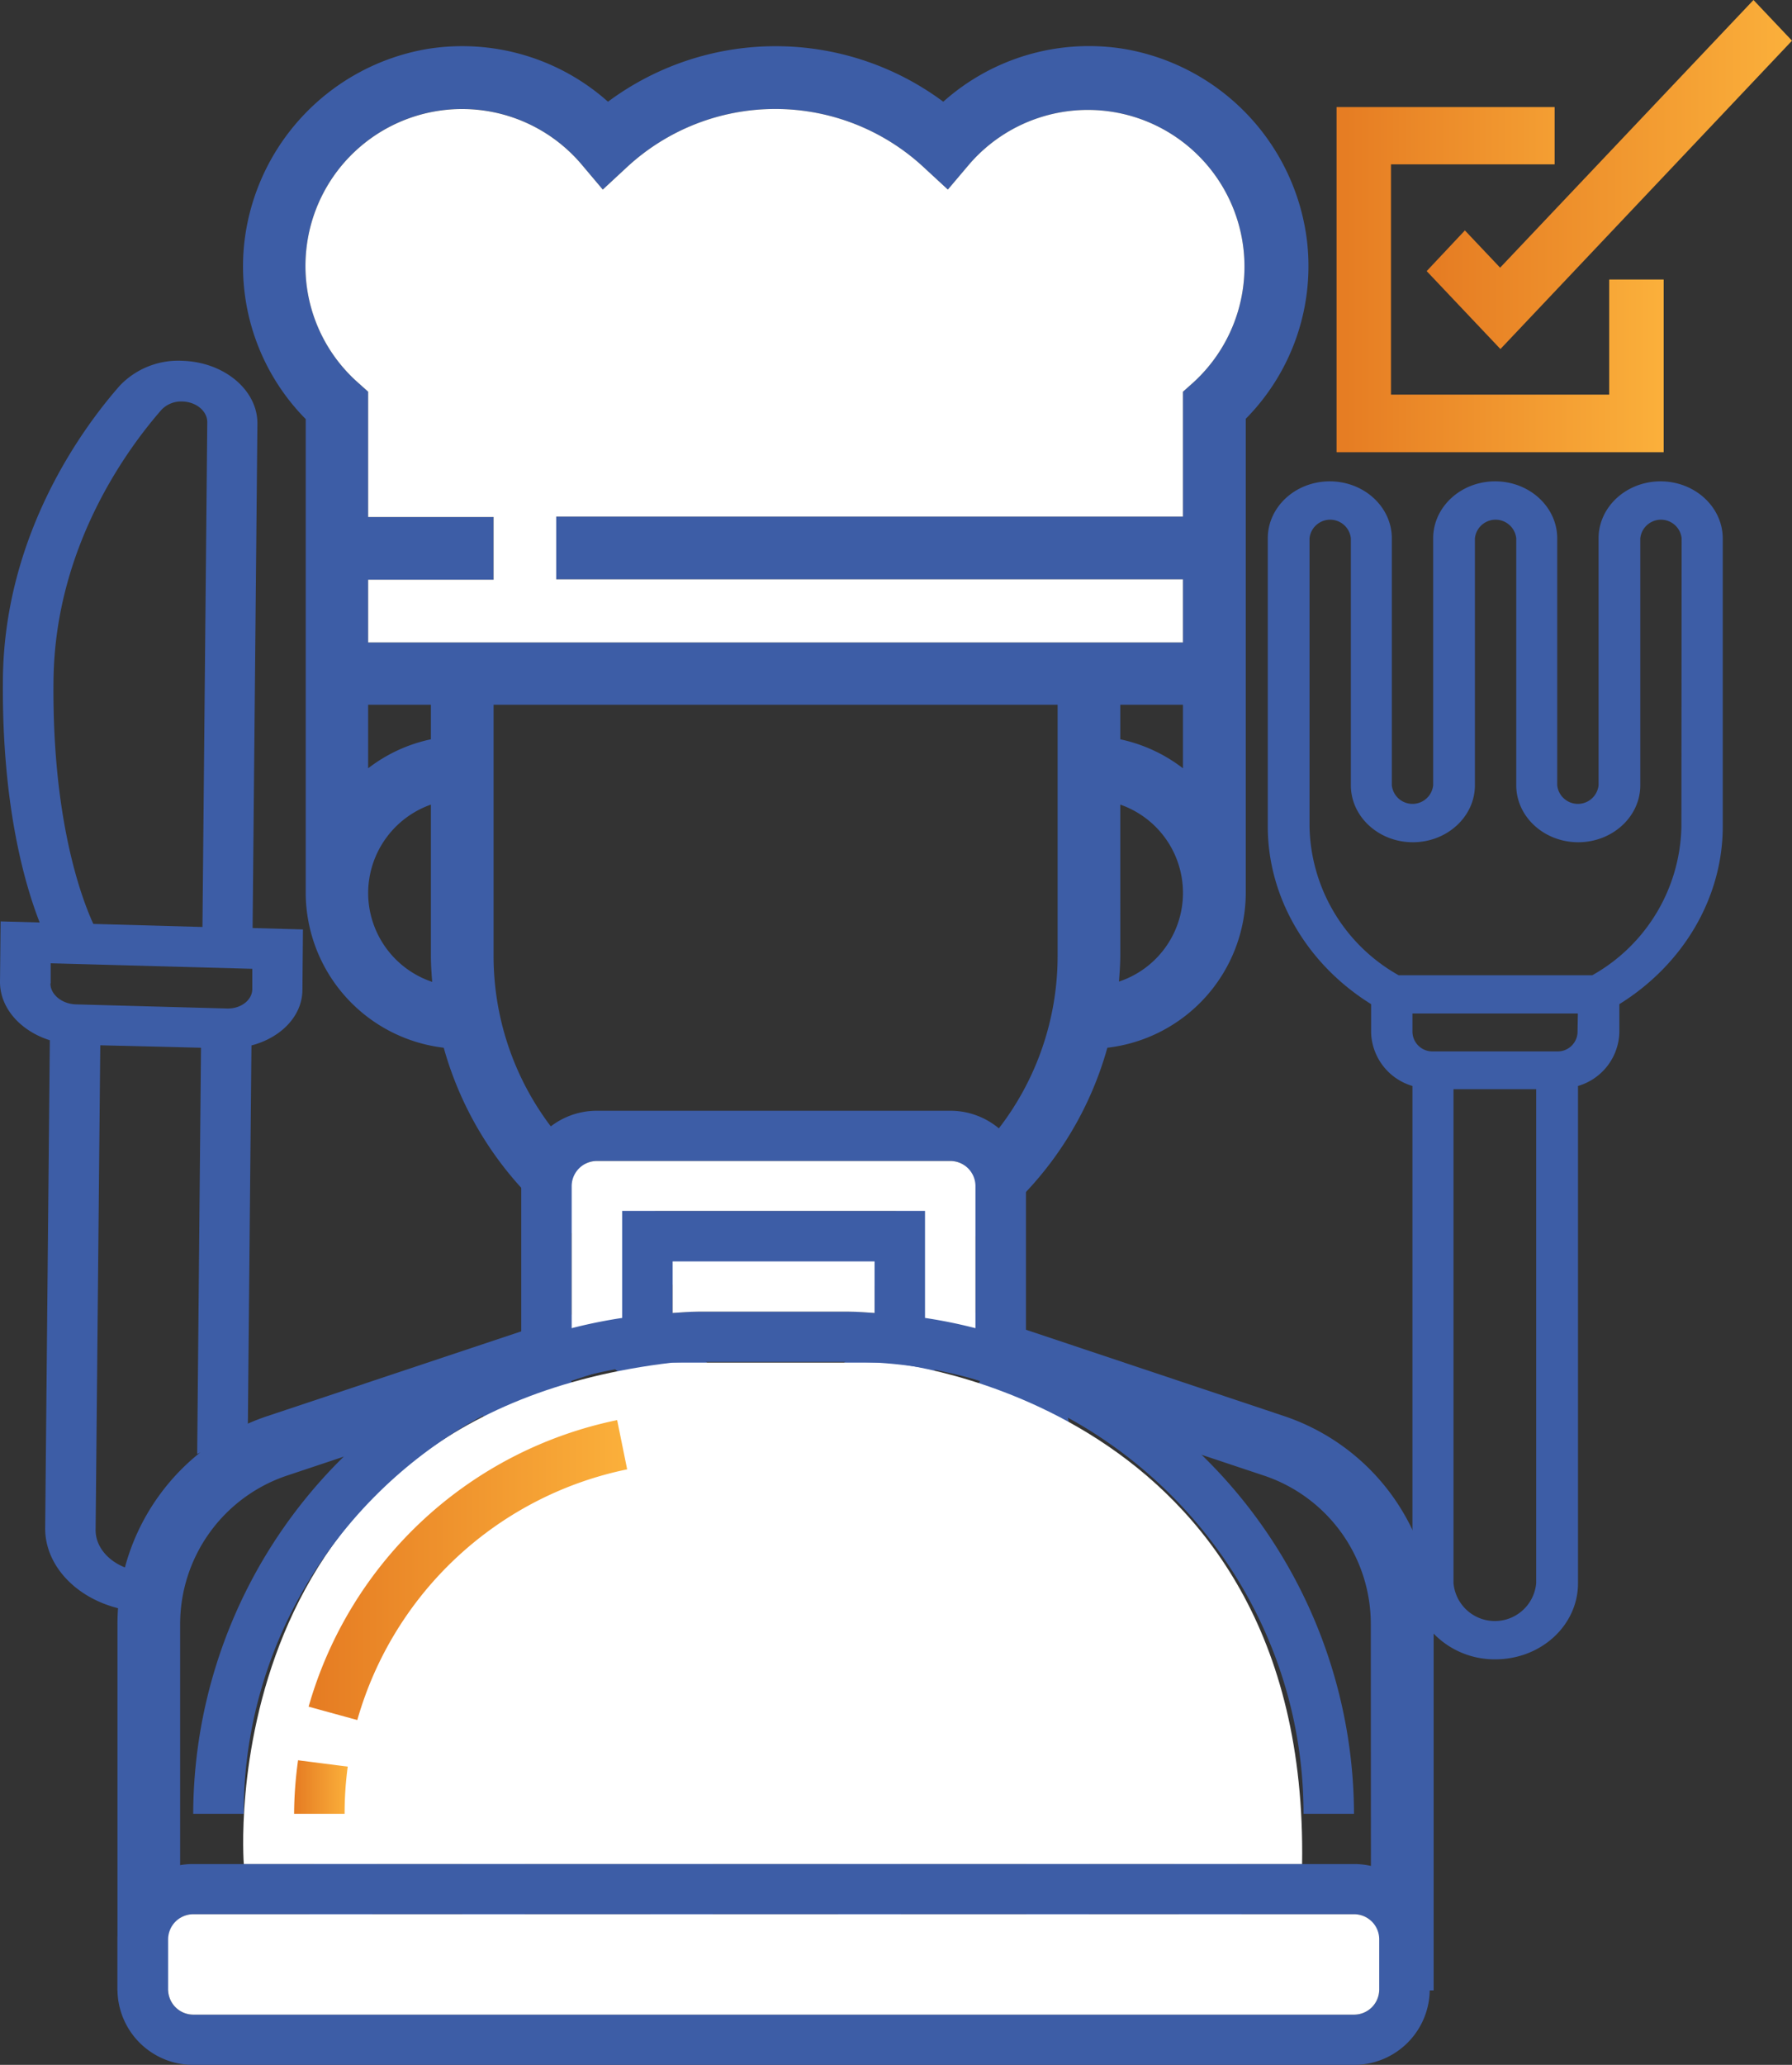 <svg xmlns="http://www.w3.org/2000/svg" xmlns:xlink="http://www.w3.org/1999/xlink" viewBox="0 0 234.47 270"><rect x="0" y="0" width="234.47" height="270" fill="#333333" stroke="none"/><defs><style>.cls-1{fill:#3d5da6;}.cls-2{fill:#fff;}.cls-3{fill:url(#Degradado_sin_nombre_18);}.cls-4{fill:url(#Degradado_sin_nombre_18-2);}.cls-5{fill:url(#Degradado_sin_nombre_18-3);}.cls-6{fill:url(#Degradado_sin_nombre_18-4);}</style><linearGradient id="Degradado_sin_nombre_18" x1="38.48" y1="233.67" x2="45.5" y2="233.67" gradientUnits="userSpaceOnUse"><stop offset="0.03" stop-color="#e67d23"/><stop offset="1" stop-color="#fbb03b"/></linearGradient><linearGradient id="Degradado_sin_nombre_18-2" x1="40.38" y1="205.3" x2="82.06" y2="205.3" xlink:href="#Degradado_sin_nombre_18"/><linearGradient id="Degradado_sin_nombre_18-3" x1="174.88" y1="36.55" x2="217.68" y2="36.55" xlink:href="#Degradado_sin_nombre_18"/><linearGradient id="Degradado_sin_nombre_18-4" x1="186.63" y1="22.82" x2="234.47" y2="22.82" xlink:href="#Degradado_sin_nombre_18"/></defs><title>Sectores-Restaurantes-Que debo hacer</title><g id="Layer_2" data-name="Layer 2"><g id="Capa_1" data-name="Capa 1"><path class="cls-1" d="M168,185.16l-41.88-14v-8.49A45.24,45.24,0,0,0,144.89,137,20.46,20.46,0,0,0,163,116.76v-62a28.4,28.4,0,0,0,8-23.35,29,29,0,0,0-23.84-25,28.62,28.62,0,0,0-23.74,6.89,36.77,36.77,0,0,0-43.87,0A28.67,28.67,0,0,0,55.8,6.42,29,29,0,0,0,32,31.45,28.41,28.41,0,0,0,40,54.8v62A20.46,20.46,0,0,0,58.06,137a45.21,45.21,0,0,0,18.82,25.7v8.49L35,185.16a28.67,28.67,0,0,0-19.63,27.23v47.87H187.58V212.39A28.67,28.67,0,0,0,168,185.16Zm-13.57,66.9H142.48v-24.6h9.67ZM50.8,227.46h9.68v24.6H48.56Zm17.88,0h16.4v24.6H68.68Zm24.6,0h16.4v24.6H93.28Zm24.6,0h16.4v24.6h-16.4Zm-52.49-8.2,5.31-29.2,13.48,23.6,17.3-17.3,17.29,17.3,13.49-23.6,5.31,29.2Zm62.85-38.69L117,200.26l-9.36-9.36,15.18-12.15Zm26.54-88.42v8.31a20.36,20.36,0,0,0-8.2-3.79V92.15Zm-8.37,36.2c.08-1.12.17-2.25.17-3.39V105.21a12.22,12.22,0,0,1-.17,23.14Zm-106.3-96a20.49,20.49,0,0,1,36-10.84l2.76,3.27L82,21.89a28.55,28.55,0,0,1,38.88,0l3.14,2.9,2.77-3.27A20.49,20.49,0,1,1,156.15,50l-1.37,1.22V67.55h-82v8.2h82V84H48.17v-8.2H64.58v-8.2H48.17V51.22L46.81,50A20.34,20.34,0,0,1,40.11,32.36ZM56.38,96.67a20.27,20.27,0,0,0-8.21,3.79V92.15h8.21Zm-8.21,20.09a12.29,12.29,0,0,1,8.21-11.55V125c0,1.14.08,2.27.17,3.39A12.28,12.28,0,0,1,48.17,116.76ZM64.58,125V92.15h73.8V125a36.9,36.9,0,1,1-73.8,0Zm36.9,45.1a44.77,44.77,0,0,0,16.4-3.14v5.27l-16.4,13.12-16.4-13.12v-5.27A44.73,44.73,0,0,0,101.48,170.06Zm-21.32,8.69L95.34,190.9,86,200.26,74.72,180.57ZM23.57,212.39a20.49,20.49,0,0,1,14-19.45l25.82-8.61-6.35,34.93H51.55l.71-7.83-8.17-.74-3.76,41.37H23.57Zm155.81,39.67H162.62l-3.76-41.37-8.16.74.7,7.83h-5.5l-6.35-34.92,25.81,8.6a20.47,20.47,0,0,1,14,19.45Z"/><path class="cls-2" d="M31.9,243.74S27.23,185.25,88,178.17h28.32s55,5,54.05,65.57Z"/><path class="cls-1" d="M177.16,243.74H25.28a9.88,9.88,0,0,0-9.91,9.84v6.57A9.89,9.89,0,0,0,25.28,270H177.16a9.89,9.89,0,0,0,9.91-9.85v-6.57A9.89,9.89,0,0,0,177.16,243.74Zm3.3,16.41a3.29,3.29,0,0,1-3.3,3.28H25.28A3.3,3.3,0,0,1,22,260.15v-6.57a3.3,3.3,0,0,1,3.31-3.28H177.16a3.29,3.29,0,0,1,3.3,3.28Z"/><path class="cls-1" d="M68.2,155.09v20.65a65.72,65.72,0,0,0-42.92,61.43h6.6c0-32.58,26.66-59.1,59.43-59.1h19.81c32.78,0,59.44,26.52,59.44,59.1h6.6a65.72,65.72,0,0,0-42.92-61.43V155.09a9.89,9.89,0,0,0-9.91-9.85H78.11A9.89,9.89,0,0,0,68.2,155.09Zm46.23,16.59c-1.1-.06-2.19-.17-3.31-.17H91.31c-1.11,0-2.2.11-3.3.17v-6.74h26.42ZM74.8,155.09a3.3,3.3,0,0,1,3.31-3.28h46.22a3.29,3.29,0,0,1,3.3,3.28v18.58a65.34,65.34,0,0,0-6.6-1.34v-14H81.41v14a66.1,66.1,0,0,0-6.61,1.34Z"/><path class="cls-3" d="M38.48,237.17h6.61A46.18,46.18,0,0,1,45.5,231L39,230.17A52.65,52.65,0,0,0,38.48,237.17Z"/><path class="cls-4" d="M82.06,192.13l-1.31-6.44a53.1,53.1,0,0,0-40.37,37.47l6.37,1.75A46.44,46.44,0,0,1,82.06,192.13Z"/><path class="cls-2" d="M180.46,260.15a3.29,3.29,0,0,1-3.3,3.28H25.28A3.3,3.3,0,0,1,22,260.15v-6.57a3.3,3.3,0,0,1,3.31-3.28H177.16a3.29,3.29,0,0,1,3.3,3.28Z"/><path class="cls-2" d="M74.8,155.09a3.3,3.3,0,0,1,3.31-3.28h46.22a3.29,3.29,0,0,1,3.3,3.28v18.58a65.34,65.34,0,0,0-6.6-1.34v-14H81.41v14a66.1,66.1,0,0,0-6.61,1.34Z"/><path class="cls-2" d="M114.43,171.68c-1.1-.06-2.19-.17-3.31-.17H91.31c-1.11,0-2.2.11-3.3.17v-6.74h26.42Z"/><path class="cls-1" d="M16.81,205.12c-2.52-.81-4.32-2.8-4.3-5.08l.61-63.36L26.3,137l-.5,53.11,6.62-2.75.48-50.66c3.84-1,6.64-3.82,6.67-7.25l.07-7.92-6.59-.18.63-66c0-4.36-4.35-8-9.79-8.17a10.56,10.56,0,0,0-8.19,3.22C11.16,55.55.56,69.57.38,88.8c-.16,16.33,2.8,26.68,4.81,31.82l-5.11-.14L0,128.4c0,3.44,2.71,6.42,6.52,7.62l-.61,63.84c0,4.95,4.19,9.23,9.93,10.52A47.63,47.63,0,0,1,16.81,205.12ZM7,89c.17-17.76,10-30.7,14.14-35.43a3.55,3.55,0,0,1,2.73-1.07c1.81.05,3.26,1.26,3.25,2.71l-.63,66-14.28-.4C10.56,117.21,6.8,106.9,7,89Zm-.37,39.6,0-2.64,26.38.72,0,2.64c0,1.46-1.51,2.61-3.33,2.55l-19.78-.54C8.05,131.26,6.58,130,6.6,128.58Z"/><path class="cls-1" d="M217.27,62.94c-4.47,0-8.11,3.34-8.11,7.45v32.29a2.72,2.72,0,0,1-5.41,0V70.39c0-4.11-3.64-7.45-8.12-7.45s-8.11,3.34-8.11,7.45v32.29a2.72,2.72,0,0,1-5.41,0V70.39c0-4.11-3.64-7.45-8.12-7.45s-8.11,3.34-8.11,7.45v37.68c0,9.31,5.17,18.05,13.52,23.23V135a7.52,7.52,0,0,0,5.41,7v61.41a61.61,61.61,0,0,1,2,9.32,11.1,11.1,0,0,0,8.84,4.24c6,0,10.82-4.46,10.82-9.94V142a7.51,7.51,0,0,0,5.41-7V131.3c8.36-5.18,13.53-13.92,13.53-23.23V70.39C225.39,66.28,221.75,62.94,217.27,62.94ZM201,207a5.43,5.43,0,0,1-10.82,0V142.42H201Zm5.41-72a2.6,2.6,0,0,1-2.7,2.48H187.52a2.61,2.61,0,0,1-2.71-2.48v-2.48h21.64ZM220,108.07a22.8,22.8,0,0,1-11.66,19.45H183a22.8,22.8,0,0,1-11.66-19.45V70.39a2.72,2.72,0,0,1,5.41,0v32.29c0,4.11,3.64,7.45,8.11,7.45s8.12-3.34,8.12-7.45V70.39a2.72,2.72,0,0,1,5.41,0v32.29c0,4.11,3.64,7.45,8.11,7.45s8.12-3.34,8.12-7.45V70.39a2.72,2.72,0,0,1,5.41,0Z"/><path class="cls-2" d="M40.11,32.36a20.49,20.49,0,0,1,36-10.84l2.76,3.27L82,21.89a28.55,28.55,0,0,1,38.88,0l3.14,2.9,2.77-3.27A20.49,20.49,0,1,1,156.15,50l-1.37,1.22V67.55h-82v8.2h82V84H48.17v-8.2H64.58v-8.2H48.17V51.22L46.81,50A20.34,20.34,0,0,1,40.11,32.36Z"/><path class="cls-5" d="M217.68,36.55h-7.13V51.6H182V21.49h21.41V14H174.88V59.13h42.8Z"/><path class="cls-6" d="M229.43,0,196.28,35l-4.61-4.87-5,5.32,9.65,10.19L234.47,5.32Z"/></g></g></svg>